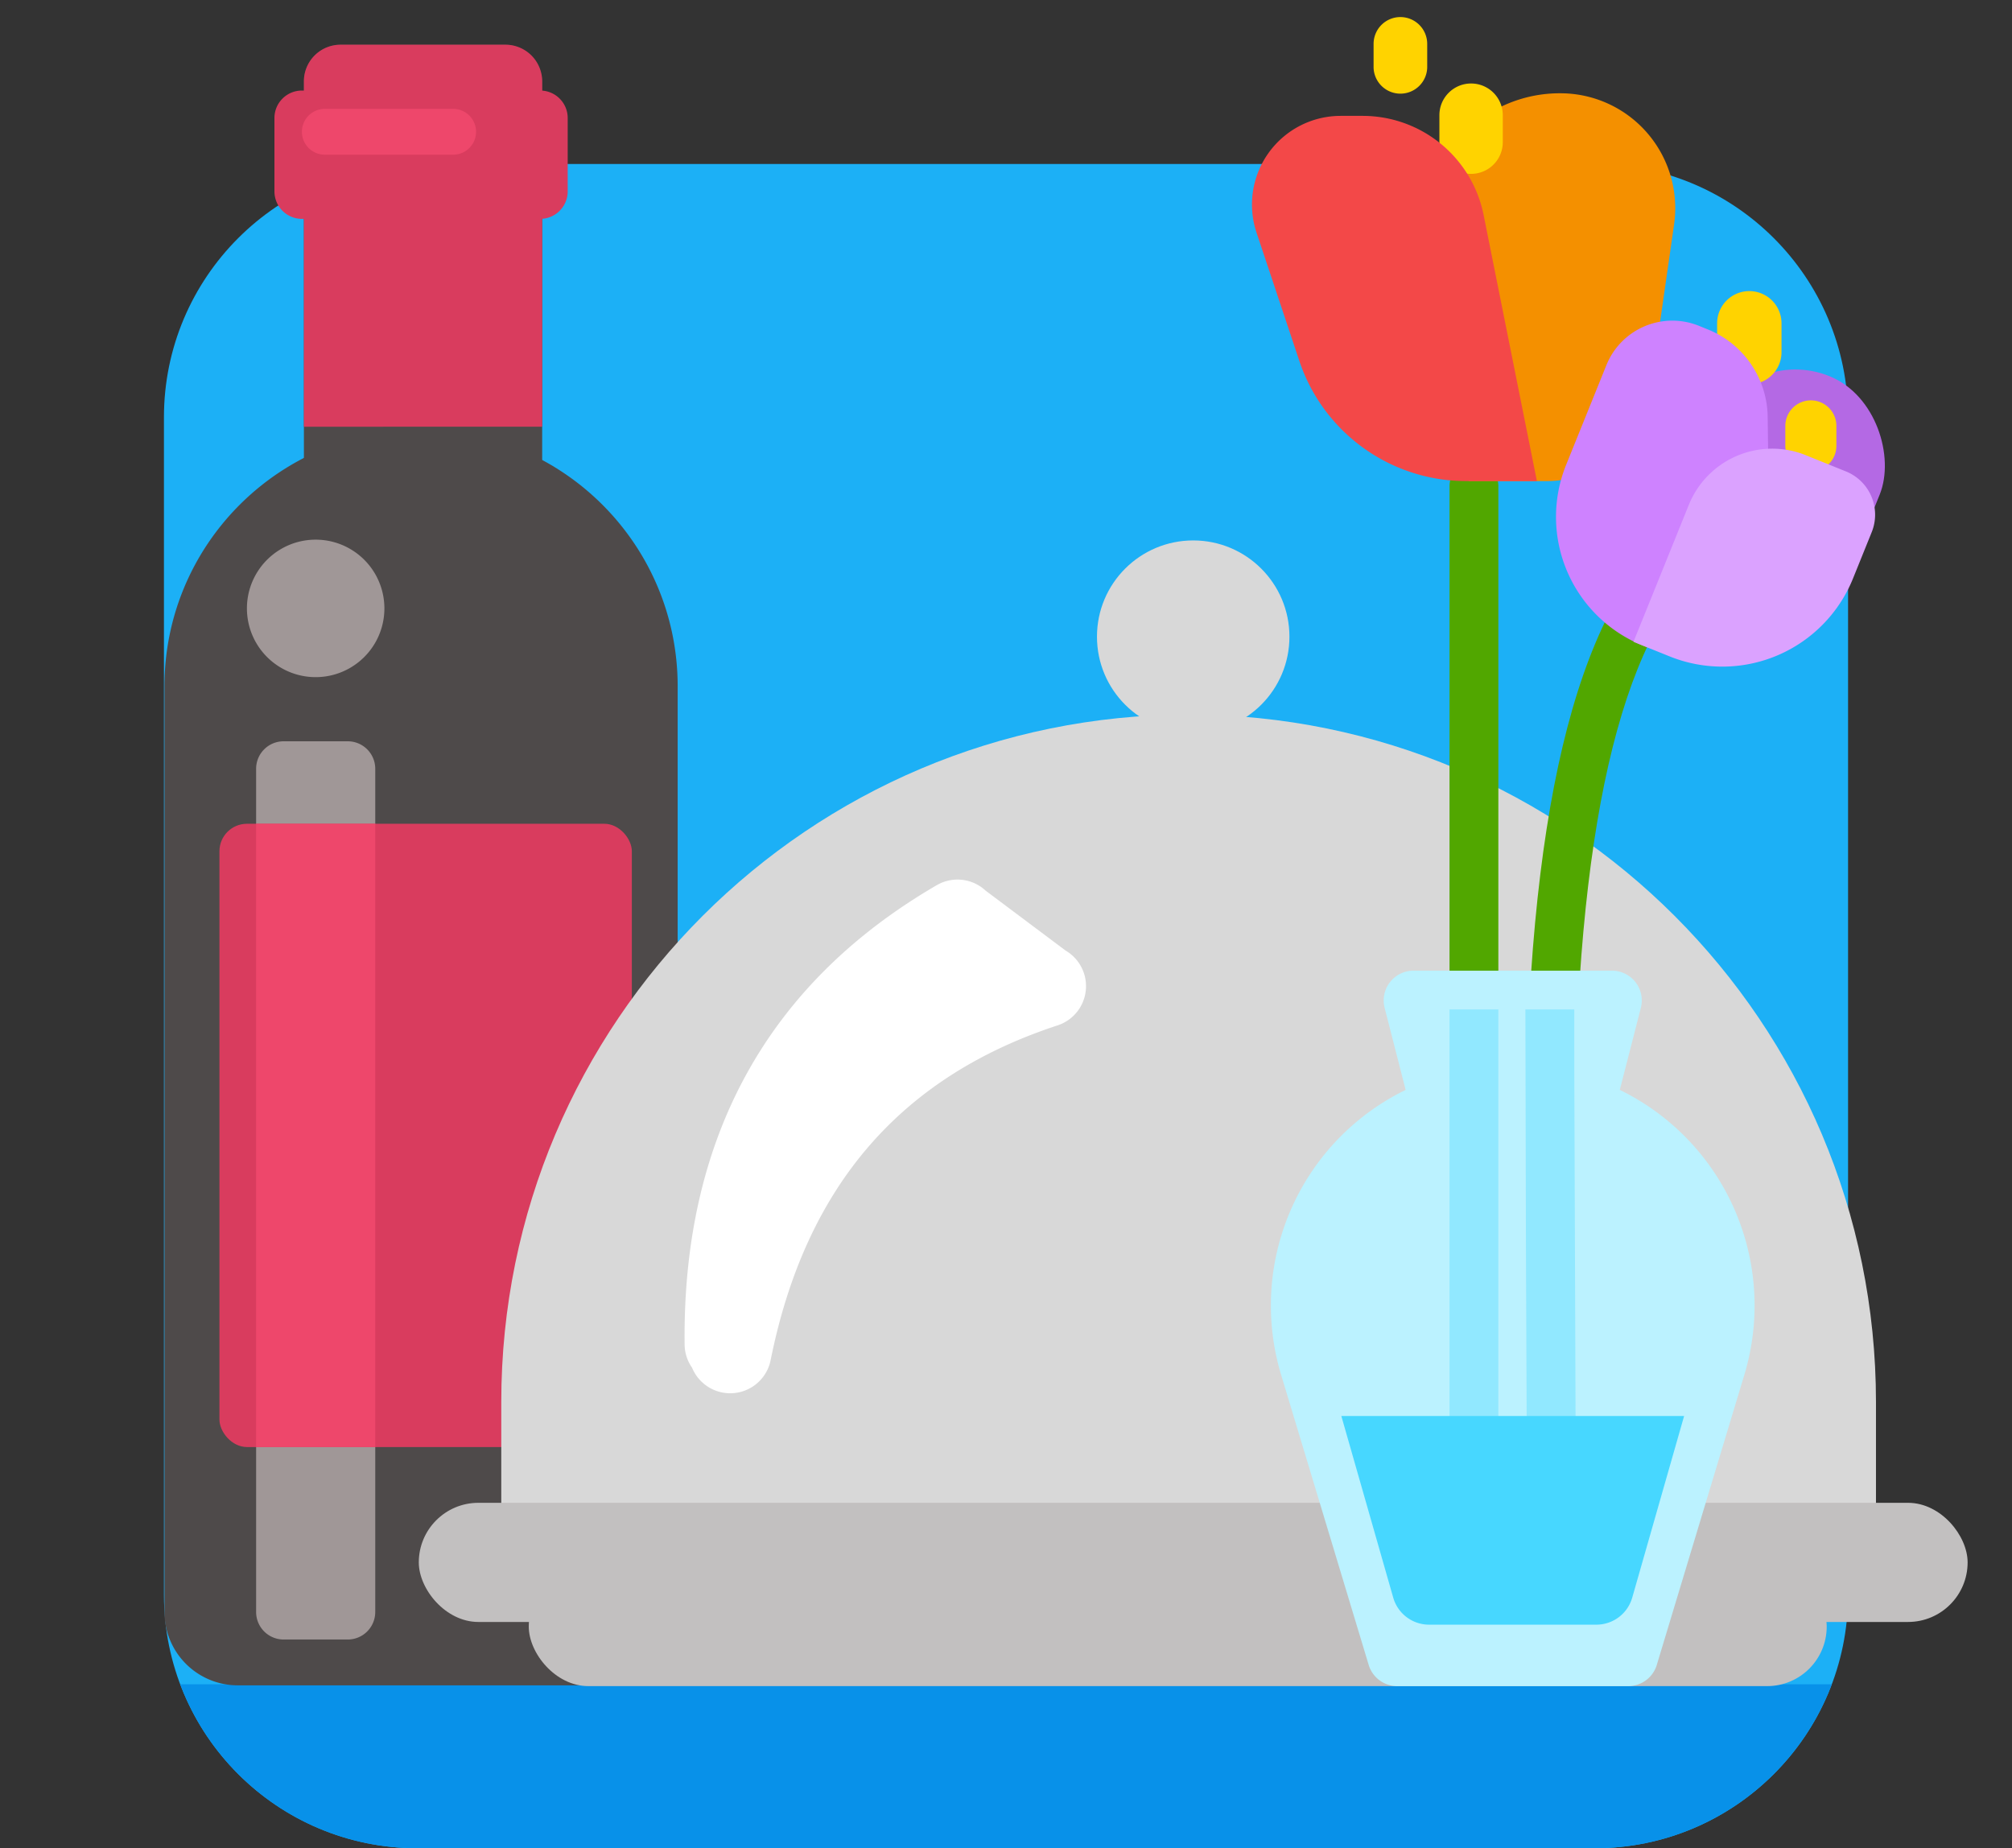 <svg viewBox="0 0 135 124" version="1.1" xmlns="http://www.w3.org/2000/svg"><rect x="0" y="0" width="135" height="124" fill="#333333" stroke="none"/><g stroke="none" stroke-width="1" fill="none" fill-rule="evenodd"><path d="M28 11h79c9.389 0 17 7.611 17 17v79c0 9.389-7.611 17-17 17H28c-9.389 0-17-7.611-17-17V28c0-9.389 7.611-17 17-17z" fill="#1CB0F6"/><path d="M107 124H28c-7.277 0-13.486-4.572-15.91-11h110.82c-2.424 6.428-8.633 11-15.91 11z" fill="#0891E9"/><rect fill="#4E4A4A" x="20.391" y="3" width="15.988" height="51.039" rx="2.46"/><path d="M22.85 3H33.92a2.46 2.46 0 0 1 2.46 2.46v23.169H20.39V5.459A2.46 2.46 0 0 1 22.85 3z" fill="#D93C5E"/><path d="M28.252 28.827c9.51 0 17.218 7.708 17.218 17.218v62.107a4.92 4.92 0 0 1-4.92 4.919H15.955a4.92 4.92 0 0 1-4.92-4.92V46.046c0-9.51 7.71-17.218 17.218-17.218z" fill="#4E4A4A"/><path d="M19.029 49.734h4.304c1.019 0 1.845.826 1.845 1.845v56.573a1.845 1.845 0 0 1-1.845 1.844H19.03a1.845 1.845 0 0 1-1.845-1.844V51.579c0-1.019.826-1.845 1.845-1.845z" fill="#A09797"/><rect fill="#D93C5E" x="14.724" y="55.268" width="27.671" height="41.815" rx="1.845"/><path d="M20.258 6.075h15.988c1.02 0 1.845.826 1.845 1.844v4.92a1.845 1.845 0 0 1-1.845 1.845H20.258a1.845 1.845 0 0 1-1.844-1.845v-4.92c0-1.018.826-1.844 1.844-1.844z" fill="#D93C5E"/><path d="M21.18 45.43a4.612 4.612 0 1 0 0-9.224 4.612 4.612 0 0 0 0 9.224z" fill="#A09797"/><path fill="#EE476B" d="M17.184 55.268h7.994v41.815h-7.994zM21.796 7.304h8.609a1.537 1.537 0 0 1 0 3.075h-8.61a1.537 1.537 0 0 1 0-3.075z"/><circle fill="#D8D8D8" cx="80.061" cy="42.715" r="6.457"/><path d="M79.753 47.941c25.471 0 46.12 20.649 46.12 46.12v7.379H33.634v-7.38c0-25.47 20.649-46.119 46.12-46.119z" fill="#D8D8D8"/><path d="M66.144 59.763l5.356 4.012a2.767 2.767 0 0 1-.535 5.017C60.38 72.266 54.038 79.64 51.708 91.253a2.767 2.767 0 0 1-5.271.51 2.755 2.755 0 0 1-.501-1.557c-.158-13.805 5.534-24.204 16.92-30.82a2.768 2.768 0 0 1 3.288.378z" fill="#FFF" fill-rule="nonzero"/><rect fill="#C2C0C0" x="28.1" y="100.825" width="103.922" height="7.994" rx="3.997"/><rect fill="#C2C0C0" x="35.479" y="105.129" width="87.089" height="7.994" rx="3.997"/><g transform="translate(81 1)"><path d="M17.897 29.982c.905 0 1.639.734 1.639 1.639v59.064a1.638 1.638 0 1 1-3.277 0V31.62c0-.905.734-1.639 1.638-1.639z" fill="#51A700"/><path d="M27.87 38.54c-5.308 8.708-7.335 25.469-6.223 50.438l.038.817 3.275-.154-.07-1.588c-.998-23.658.92-39.553 5.622-47.542l.158-.264-2.8-1.707z" fill="#51A700" fill-rule="nonzero"/><path d="M23.981 5.264a9.027 9.027 0 0 0-9.323 8.222l-.876 9.854 3.769 7.937h5.235a7 7 0 0 0 6.929-6.004l1.611-11.21a7.707 7.707 0 0 0-7.345-8.8z" fill="#F49000"/><path d="M12.963.145a1.8 1.8 0 0 1 1.799 1.8v1.598a1.8 1.8 0 0 1-3.598 0V1.945a1.8 1.8 0 0 1 1.799-1.8zM17.706 4.602c1.175 0 2.127.952 2.127 2.127v1.81a2.126 2.126 0 0 1-4.253 0v-1.81c0-1.175.952-2.127 2.126-2.127z" fill="#FFD300"/><path d="M8.955 6.774h1.475a8.28 8.28 0 0 1 8.118 6.654l3.574 17.849h-4.744c-5.079 0-9.589-3.25-11.197-8.067l-2.87-8.6a5.951 5.951 0 0 1 5.644-7.836z" fill="#F34848"/><rect fill="#B469E4" transform="rotate(22 38.512 32.246)" x="32.405" y="23.607" width="12.213" height="17.279" rx="6.107"/><path d="M36.375 18.53a2.16 2.16 0 0 1 2.16 2.16v1.936a2.16 2.16 0 0 1-4.32 0V20.69a2.16 2.16 0 0 1 2.16-2.16zM40.504 25.861c.946 0 1.713.767 1.713 1.713v1.341a1.713 1.713 0 0 1-3.426 0v-1.34c0-.947.767-1.714 1.713-1.714z" fill="#FFD300"/><path d="M32.995 20.86l.603.244a6.409 6.409 0 0 1 4.008 5.857l.126 9.528a6.19 6.19 0 0 1-8.507 5.82 9.309 9.309 0 0 1-5.144-12.117l2.705-6.696a4.77 4.77 0 0 1 6.21-2.636z" fill="#CE82FF"/><path d="M40.167 29.541l2.69 1.087a3.13 3.13 0 0 1 1.73 4.075l-1.255 3.107a9.457 9.457 0 0 1-12.31 5.226l-2.419-.977 3.711-9.185a6.032 6.032 0 0 1 7.853-3.333z" fill="#DBA2FF"/></g><path d="M94.841 65.123h13.318a2 2 0 0 1 1.937 2.497l-1.412 5.503a16.09 16.09 0 0 1 8.357 19.115l-5.875 19.463a2 2 0 0 1-1.915 1.422H93.75a2 2 0 0 1-1.915-1.422l-5.875-19.463a16.09 16.09 0 0 1 8.357-19.115l-1.412-5.503a2 2 0 0 1 1.937-2.497z" fill="#BBF2FF"/><path d="M97.259 67.724h3.277v32.362a1.638 1.638 0 1 1-3.277 0V67.724z" fill="#91E8FF"/><path fill="#91E8FF" fill-rule="nonzero" d="M105.63 67.725l-3.28-.001.038 16.192.054 12.81 3.28-.015-.09-24.83z"/><path d="M90 95h23l-3.482 12.187a2.5 2.5 0 0 1-2.404 1.813H95.886a2.5 2.5 0 0 1-2.404-1.813L90 95z" fill="#47D7FF"/></g></svg>
